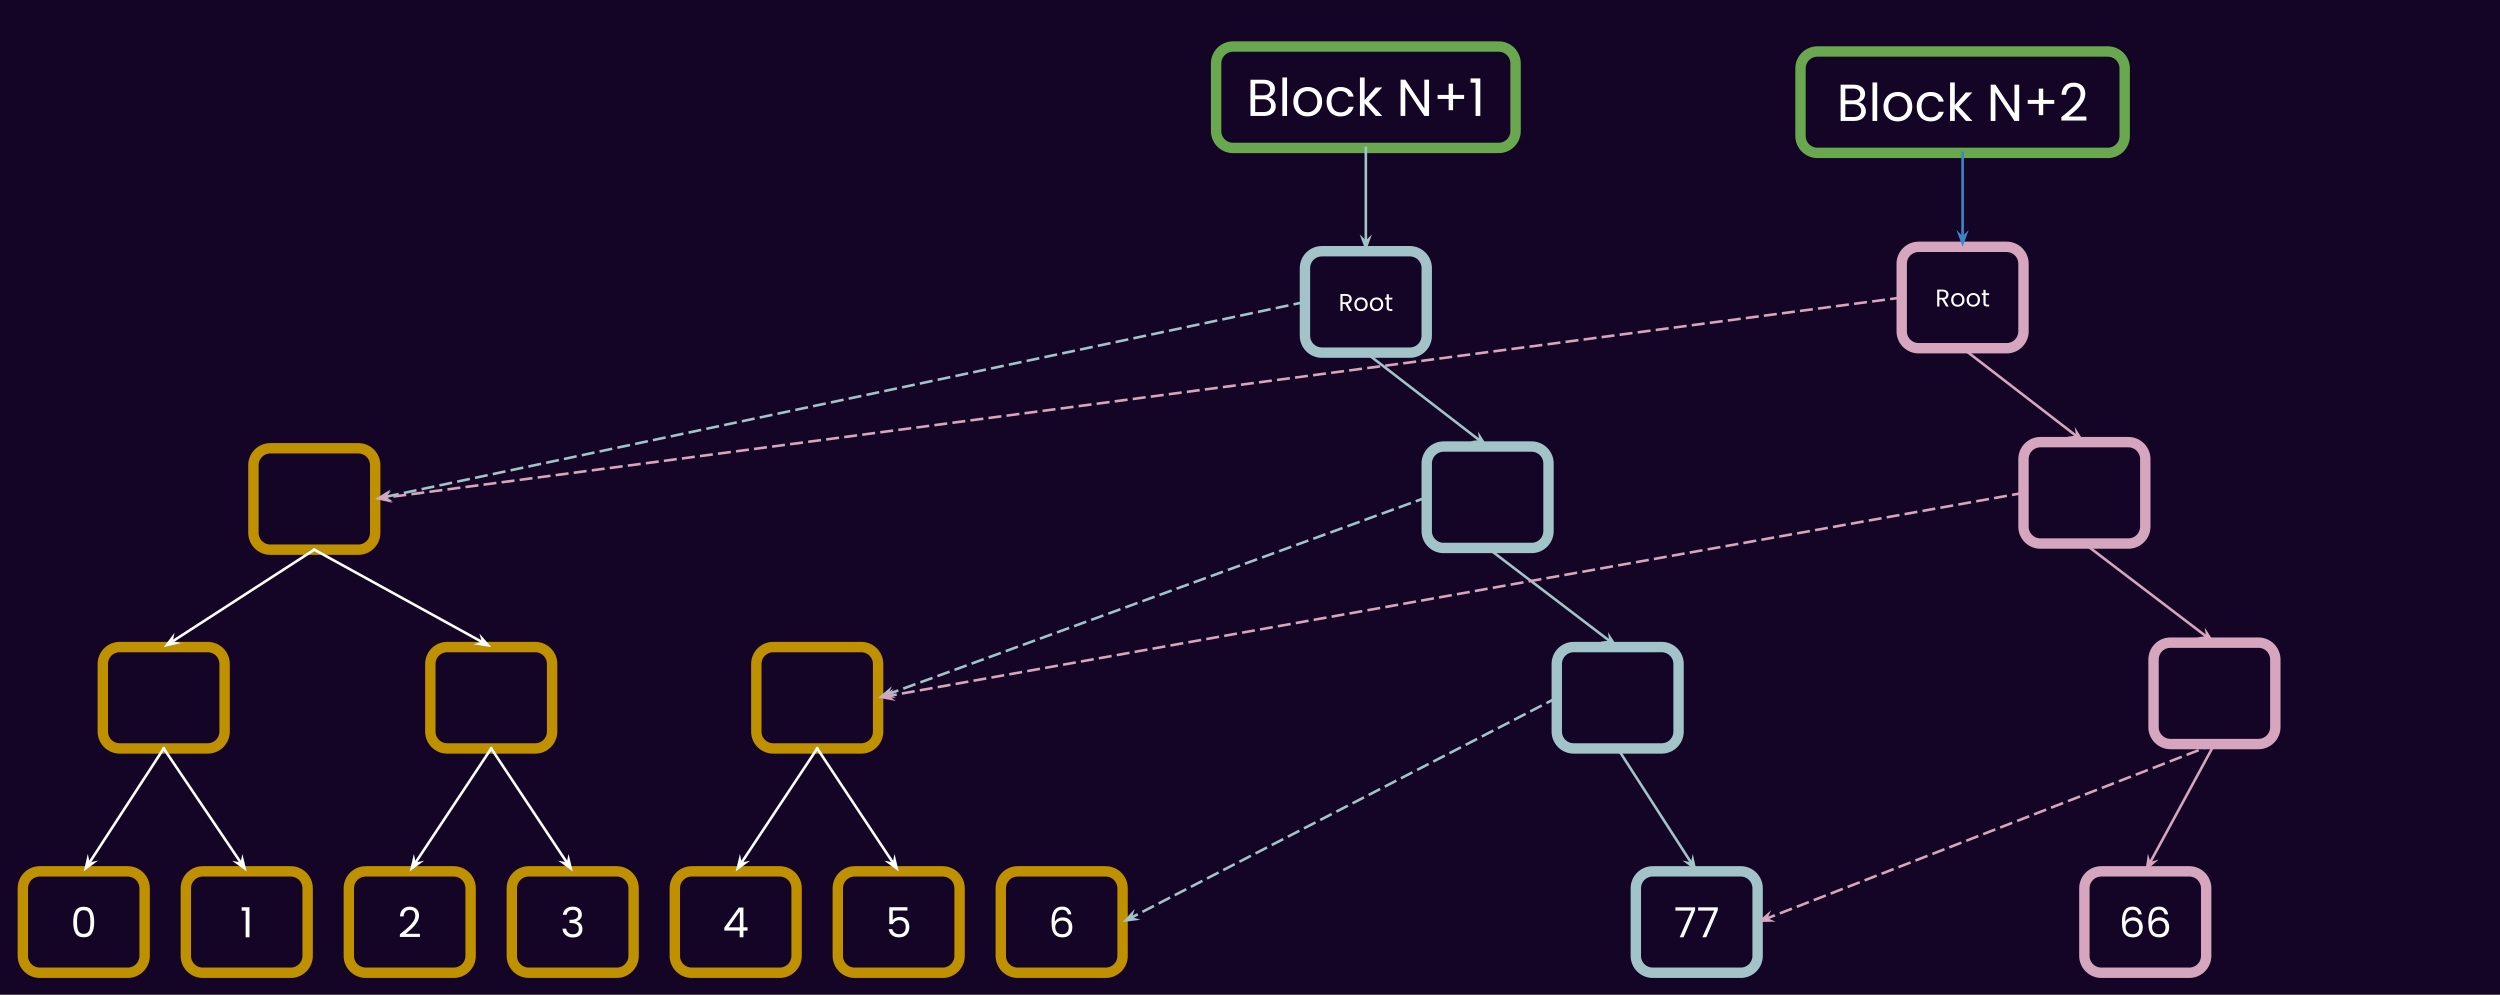 <svg version="1.1" viewBox="0.0 0.0 962.087 382.727" fill="none" stroke="none" stroke-linecap="square" stroke-miterlimit="10" xmlns:xlink="http://www.w3.org/1999/xlink" xmlns="http://www.w3.org/2000/svg"><rect x="0.0" y="0.0" width="962.087" height="382.727" fill="#333333" stroke="none"/><clipPath id="p.0"><path d="m0 0l962.087 0l0 382.727l-962.087 0l0 -382.727z" clip-rule="nonzero"/></clipPath><g clip-path="url(#p.0)"><path fill="#140526" d="m0 0l962.087 0l0 382.727l-962.087 0z" fill-rule="evenodd"/><path fill="#000000" fill-opacity="0.0" d="m468.002 24.41l0 0c0 -3.592 2.912 -6.504 6.504 -6.504l102.236 0c1.725 0 3.379 0.685 4.599 1.905c1.22 1.22 1.905 2.874 1.905 4.599l0 26.015c0 3.592 -2.912 6.504 -6.504 6.504l-102.236 0c-3.592 0 -6.504 -2.912 -6.504 -6.504z" fill-rule="evenodd"/><path stroke="#6aa84f" stroke-width="4.0" stroke-linejoin="round" stroke-linecap="butt" d="m468.002 24.41l0 0c0 -3.592 2.912 -6.504 6.504 -6.504l102.236 0c1.725 0 3.379 0.685 4.599 1.905c1.22 1.22 1.905 2.874 1.905 4.599l0 26.015c0 3.592 -2.912 6.504 -6.504 6.504l-102.236 0c-3.592 0 -6.504 -2.912 -6.504 -6.504z" fill-rule="evenodd"/><path fill="#ffffff" d="m488.2 37.43q0.766 0.125 1.391 0.625q0.641 0.5 1.0 1.25q0.375 0.734 0.375 1.578q0 1.047 -0.547 1.906q-0.531 0.844 -1.562 1.344q-1.031 0.484 -2.438 0.484l-5.188 0l0 -13.938l5.0 0q1.406 0 2.406 0.469q1.0 0.469 1.5 1.266q0.5 0.797 0.5 1.797q0 1.25 -0.672 2.062q-0.656 0.797 -1.766 1.156zm-5.156 -0.734l3.062 0q1.281 0 1.969 -0.594q0.703 -0.609 0.703 -1.672q0 -1.047 -0.703 -1.641q-0.688 -0.609 -2.016 -0.609l-3.016 0l0 4.516zm3.219 6.422q1.359 0 2.109 -0.641q0.766 -0.641 0.766 -1.781q0 -1.156 -0.797 -1.828q-0.797 -0.672 -2.141 -0.672l-3.156 0l0 4.922l3.219 0zm9.041 -13.297l0 14.797l-1.812 0l0 -14.797l1.812 0zm7.873 14.984q-1.531 0 -2.781 -0.703q-1.25 -0.703 -1.969 -1.984q-0.703 -1.297 -0.703 -3.0q0 -1.688 0.719 -2.969q0.734 -1.297 2.0 -1.984q1.266 -0.688 2.828 -0.688q1.547 0 2.812 0.688q1.266 0.688 1.984 1.969q0.734 1.281 0.734 2.984q0 1.703 -0.75 3.0q-0.75 1.281 -2.031 1.984q-1.281 0.703 -2.844 0.703zm0 -1.609q0.984 0 1.844 -0.453q0.859 -0.469 1.391 -1.391q0.531 -0.922 0.531 -2.234q0 -1.312 -0.516 -2.234q-0.516 -0.922 -1.359 -1.375q-0.844 -0.453 -1.828 -0.453q-1.0 0 -1.828 0.453q-0.828 0.453 -1.328 1.375q-0.5 0.922 -0.5 2.234q0 1.344 0.484 2.266q0.5 0.922 1.312 1.375q0.828 0.438 1.797 0.438zm7.347 -4.078q0 -1.703 0.672 -2.969q0.688 -1.266 1.891 -1.969q1.219 -0.703 2.781 -0.703q2.016 0 3.328 0.984q1.312 0.969 1.734 2.719l-1.969 0q-0.281 -1.0 -1.094 -1.578q-0.797 -0.578 -2.0 -0.578q-1.562 0 -2.531 1.078q-0.953 1.062 -0.953 3.016q0 1.984 0.953 3.062q0.969 1.078 2.531 1.078q1.203 0 2.0 -0.562q0.797 -0.562 1.094 -1.594l1.969 0q-0.453 1.672 -1.766 2.688q-1.312 1.016 -3.297 1.016q-1.562 0 -2.781 -0.703q-1.203 -0.703 -1.891 -1.984q-0.672 -1.281 -0.672 -3.0zm18.937 5.5l-4.297 -4.844l0 4.844l-1.812 0l0 -14.797l1.812 0l0 8.703l4.219 -4.859l2.547 0l-5.172 5.453l5.188 5.5l-2.484 0zm20.484 0l-1.812 0l-7.328 -11.094l0 11.094l-1.812 0l0 -13.953l1.812 0l7.328 11.078l0 -11.078l1.812 0l0 13.953zm13.497 -6.547l-4.25 0l0 4.328l-1.703 0l0 -4.328l-4.25 0l0 -1.531l4.25 0l0 -4.344l1.703 0l0 4.344l4.25 0l0 1.531zm2.488 -6.25l0 -1.656l3.75 0l0 14.453l-1.828 0l0 -12.797l-1.922 0z" fill-rule="nonzero"/><path fill="#000000" fill-opacity="0.0" d="m692.903 26.32l0 0c0 -3.592 2.912 -6.504 6.504 -6.504l111.748 0c1.725 0 3.379 0.685 4.599 1.905c1.22 1.22 1.905 2.874 1.905 4.599l0 26.015c0 3.592 -2.912 6.504 -6.504 6.504l-111.748 0c-3.592 0 -6.504 -2.912 -6.504 -6.504z" fill-rule="evenodd"/><path stroke="#6aa84f" stroke-width="4.0" stroke-linejoin="round" stroke-linecap="butt" d="m692.903 26.32l0 0c0 -3.592 2.912 -6.504 6.504 -6.504l111.748 0c1.725 0 3.379 0.685 4.599 1.905c1.22 1.22 1.905 2.874 1.905 4.599l0 26.015c0 3.592 -2.912 6.504 -6.504 6.504l-111.748 0c-3.592 0 -6.504 -2.912 -6.504 -6.504z" fill-rule="evenodd"/><path fill="#ffffff" d="m715.307 39.341q0.766 0.125 1.391 0.625q0.641 0.5 1.0 1.25q0.375 0.734 0.375 1.578q0 1.047 -0.547 1.906q-0.531 0.844 -1.562 1.344q-1.031 0.484 -2.438 0.484l-5.188 0l0 -13.938l5.0 0q1.406 0 2.406 0.469q1.0 0.469 1.5 1.266q0.5 0.797 0.5 1.797q0 1.25 -0.672 2.062q-0.656 0.797 -1.766 1.156zm-5.156 -0.734l3.062 0q1.281 0 1.969 -0.594q0.703 -0.609 0.703 -1.672q0 -1.047 -0.703 -1.641q-0.688 -0.609 -2.016 -0.609l-3.016 0l0 4.516zm3.219 6.422q1.359 0 2.109 -0.641q0.766 -0.641 0.766 -1.781q0 -1.156 -0.797 -1.828q-0.797 -0.672 -2.141 -0.672l-3.156 0l0 4.922l3.219 0zm9.041 -13.297l0 14.797l-1.812 0l0 -14.797l1.812 0zm7.873 14.984q-1.531 0 -2.781 -0.703q-1.25 -0.703 -1.969 -1.984q-0.703 -1.297 -0.703 -3.0q0 -1.688 0.719 -2.969q0.734 -1.297 2.0 -1.984q1.266 -0.688 2.828 -0.688q1.547 0 2.812 0.688q1.266 0.688 1.984 1.969q0.734 1.281 0.734 2.984q0 1.703 -0.75 3.0q-0.75 1.281 -2.031 1.984q-1.281 0.703 -2.844 0.703zm0 -1.609q0.984 0 1.844 -0.453q0.859 -0.469 1.391 -1.391q0.531 -0.922 0.531 -2.234q0 -1.312 -0.516 -2.234q-0.516 -0.922 -1.359 -1.375q-0.844 -0.453 -1.828 -0.453q-1.0 0 -1.828 0.453q-0.828 0.453 -1.328 1.375q-0.5 0.922 -0.5 2.234q0 1.344 0.484 2.266q0.5 0.922 1.312 1.375q0.828 0.438 1.797 0.438zm7.347 -4.078q0 -1.703 0.672 -2.969q0.688 -1.266 1.891 -1.969q1.219 -0.703 2.781 -0.703q2.016 0 3.328 0.984q1.312 0.969 1.734 2.719l-1.969 0q-0.281 -1.0 -1.094 -1.578q-0.797 -0.578 -2.0 -0.578q-1.562 0 -2.531 1.078q-0.953 1.062 -0.953 3.016q0 1.984 0.953 3.062q0.969 1.078 2.531 1.078q1.203 0 2.0 -0.562q0.797 -0.562 1.094 -1.594l1.969 0q-0.453 1.672 -1.766 2.688q-1.312 1.016 -3.297 1.016q-1.562 0 -2.781 -0.703q-1.203 -0.703 -1.891 -1.984q-0.672 -1.281 -0.672 -3.0zm18.937 5.5l-4.297 -4.844l0 4.844l-1.812 0l0 -14.797l1.812 0l0 8.703l4.219 -4.859l2.547 0l-5.172 5.453l5.188 5.5l-2.484 0zm20.484 0l-1.812 0l-7.328 -11.094l0 11.094l-1.812 0l0 -13.953l1.812 0l7.328 11.078l0 -11.078l1.812 0l0 13.953zm13.497 -6.547l-4.25 0l0 4.328l-1.703 0l0 -4.328l-4.25 0l0 -1.531l4.25 0l0 -4.344l1.703 0l0 4.344l4.25 0l0 1.531zm2.738 5.094q2.547 -2.047 3.984 -3.359q1.438 -1.312 2.422 -2.734q1.0 -1.438 1.0 -2.812q0 -1.297 -0.641 -2.047q-0.625 -0.75 -2.016 -0.75q-1.359 0 -2.109 0.859q-0.75 0.844 -0.812 2.25l-1.766 0q0.078 -2.234 1.359 -3.453q1.281 -1.219 3.297 -1.219q2.062 0 3.266 1.141q1.219 1.141 1.219 3.141q0 1.656 -1.0 3.234q-0.984 1.562 -2.25 2.75q-1.25 1.188 -3.203 2.766l6.875 0l0 1.531l-9.625 0l0 -1.297z" fill-rule="nonzero"/><path fill="#000000" fill-opacity="0.0" d="m97.524 179.016l0 0c0 -3.592 2.912 -6.504 6.504 -6.504l33.858 0c1.725 0 3.379 0.685 4.599 1.905c1.22 1.22 1.905 2.874 1.905 4.599l0 26.015c0 3.592 -2.912 6.504 -6.504 6.504l-33.858 0c-3.592 0 -6.504 -2.912 -6.504 -6.504z" fill-rule="evenodd"/><path stroke="#bf9000" stroke-width="4.0" stroke-linejoin="round" stroke-linecap="butt" d="m97.524 179.016l0 0c0 -3.592 2.912 -6.504 6.504 -6.504l33.858 0c1.725 0 3.379 0.685 4.599 1.905c1.22 1.22 1.905 2.874 1.905 4.599l0 26.015c0 3.592 -2.912 6.504 -6.504 6.504l-33.858 0c-3.592 0 -6.504 -2.912 -6.504 -6.504z" fill-rule="evenodd"/><path fill="#000000" fill-opacity="0.0" d="m165.605 255.512l0 0c0 -3.592 2.912 -6.504 6.504 -6.504l33.858 0c1.725 0 3.379 0.685 4.599 1.905c1.22 1.22 1.905 2.874 1.905 4.599l0 26.015c0 3.592 -2.912 6.504 -6.504 6.504l-33.858 0c-3.592 0 -6.504 -2.912 -6.504 -6.504z" fill-rule="evenodd"/><path stroke="#bf9000" stroke-width="4.0" stroke-linejoin="round" stroke-linecap="butt" d="m165.605 255.512l0 0c0 -3.592 2.912 -6.504 6.504 -6.504l33.858 0c1.725 0 3.379 0.685 4.599 1.905c1.22 1.22 1.905 2.874 1.905 4.599l0 26.015c0 3.592 -2.912 6.504 -6.504 6.504l-33.858 0c-3.592 0 -6.504 -2.912 -6.504 -6.504z" fill-rule="evenodd"/><path fill="#000000" fill-opacity="0.0" d="m39.569 255.512l0 0c0 -3.592 2.912 -6.504 6.504 -6.504l33.858 0c1.725 0 3.379 0.685 4.599 1.905c1.22 1.22 1.905 2.874 1.905 4.599l0 26.015c0 3.592 -2.912 6.504 -6.504 6.504l-33.858 0c-3.592 0 -6.504 -2.912 -6.504 -6.504z" fill-rule="evenodd"/><path stroke="#bf9000" stroke-width="4.0" stroke-linejoin="round" stroke-linecap="butt" d="m39.569 255.512l0 0c0 -3.592 2.912 -6.504 6.504 -6.504l33.858 0c1.725 0 3.379 0.685 4.599 1.905c1.22 1.22 1.905 2.874 1.905 4.599l0 26.015c0 3.592 -2.912 6.504 -6.504 6.504l-33.858 0c-3.592 0 -6.504 -2.912 -6.504 -6.504z" fill-rule="evenodd"/><path fill="#000000" fill-opacity="0.0" d="m291.061 255.512l0 0c0 -3.592 2.912 -6.504 6.504 -6.504l33.858 0c1.725 0 3.379 0.685 4.599 1.905c1.22 1.22 1.905 2.874 1.905 4.599l0 26.015c0 3.592 -2.912 6.504 -6.504 6.504l-33.858 0c-3.592 0 -6.504 -2.912 -6.504 -6.504z" fill-rule="evenodd"/><path stroke="#bf9000" stroke-width="4.0" stroke-linejoin="round" stroke-linecap="butt" d="m291.061 255.512l0 0c0 -3.592 2.912 -6.504 6.504 -6.504l33.858 0c1.725 0 3.379 0.685 4.599 1.905c1.22 1.22 1.905 2.874 1.905 4.599l0 26.015c0 3.592 -2.912 6.504 -6.504 6.504l-33.858 0c-3.592 0 -6.504 -2.912 -6.504 -6.504z" fill-rule="evenodd"/><path fill="#000000" fill-opacity="0.0" d="m120.957 211.535l-57.953 37.48" fill-rule="evenodd"/><path stroke="#ffffff" stroke-width="1.0" stroke-linejoin="round" stroke-linecap="butt" d="m120.957 211.535l-55.075 35.619" fill-rule="evenodd"/><path fill="#ffffff" stroke="#ffffff" stroke-width="1.0" stroke-linecap="butt" d="m65.882 247.155l0.334 -1.555l-1.984 2.622l3.205 -0.734z" fill-rule="evenodd"/><path fill="#000000" fill-opacity="0.0" d="m120.957 211.535l68.094 37.48" fill-rule="evenodd"/><path stroke="#ffffff" stroke-width="1.0" stroke-linejoin="round" stroke-linecap="butt" d="m120.957 211.535l65.092 35.828" fill-rule="evenodd"/><path fill="#ffffff" stroke="#ffffff" stroke-width="1.0" stroke-linecap="butt" d="m186.049 247.363l-1.527 0.443l3.249 0.505l-2.165 -2.475z" fill-rule="evenodd"/><path fill="#000000" fill-opacity="0.0" d="m385.141 341.832l0 0c0 -3.592 2.912 -6.504 6.504 -6.504l33.858 0c1.725 0 3.379 0.685 4.599 1.905c1.22 1.22 1.905 2.874 1.905 4.599l0 26.016c0 3.592 -2.912 6.504 -6.504 6.504l-33.858 0c-3.592 0 -6.504 -2.912 -6.504 -6.504z" fill-rule="evenodd"/><path stroke="#bf9000" stroke-width="4.0" stroke-linejoin="round" stroke-linecap="butt" d="m385.141 341.832l0 0c0 -3.592 2.912 -6.504 6.504 -6.504l33.858 0c1.725 0 3.379 0.685 4.599 1.905c1.22 1.22 1.905 2.874 1.905 4.599l0 26.016c0 3.592 -2.912 6.504 -6.504 6.504l-33.858 0c-3.592 0 -6.504 -2.912 -6.504 -6.504z" fill-rule="evenodd"/><path fill="#ffffff" d="m410.931 351.887q-0.344 -1.781 -2.188 -1.781q-1.422 0 -2.125 1.094q-0.703 1.094 -0.688 3.609q0.359 -0.828 1.219 -1.297q0.859 -0.469 1.906 -0.469q1.656 0 2.641 1.031q0.984 1.016 0.984 2.812q0 1.094 -0.422 1.969q-0.422 0.859 -1.281 1.375q-0.859 0.5 -2.078 0.5q-1.641 0 -2.578 -0.734q-0.922 -0.734 -1.297 -2.031q-0.359 -1.297 -0.359 -3.203q0 -5.875 4.094 -5.875q1.562 0 2.453 0.859q0.906 0.844 1.062 2.141l-1.344 0zm-2.172 2.375q-0.688 0 -1.297 0.281q-0.609 0.281 -0.984 0.859q-0.375 0.562 -0.375 1.375q0 1.219 0.703 1.984q0.703 0.75 2.016 0.75q1.125 0 1.781 -0.688q0.672 -0.703 0.672 -1.891q0 -1.25 -0.641 -1.953q-0.641 -0.719 -1.875 -0.719z" fill-rule="nonzero"/><path fill="#000000" fill-opacity="0.0" d="m259.692 341.832l0 0c0 -3.592 2.912 -6.504 6.504 -6.504l33.858 0c1.725 0 3.379 0.685 4.599 1.905c1.22 1.22 1.905 2.874 1.905 4.599l0 26.016c0 3.592 -2.912 6.504 -6.504 6.504l-33.858 0c-3.592 0 -6.504 -2.912 -6.504 -6.504z" fill-rule="evenodd"/><path stroke="#bf9000" stroke-width="4.0" stroke-linejoin="round" stroke-linecap="butt" d="m259.692 341.832l0 0c0 -3.592 2.912 -6.504 6.504 -6.504l33.858 0c1.725 0 3.379 0.685 4.599 1.905c1.22 1.22 1.905 2.874 1.905 4.599l0 26.016c0 3.592 -2.912 6.504 -6.504 6.504l-33.858 0c-3.592 0 -6.504 -2.912 -6.504 -6.504z" fill-rule="evenodd"/><path fill="#ffffff" d="m278.734 358.122l0 -1.109l5.609 -7.766l1.75 0l0 7.609l1.594 0l0 1.266l-1.594 0l0 2.578l-1.438 0l0 -2.578l-5.922 0zm5.984 -7.359l-4.312 6.094l4.312 0l0 -6.094z" fill-rule="nonzero"/><path fill="#000000" fill-opacity="0.0" d="m322.416 341.832l0 0c0 -3.592 2.912 -6.504 6.504 -6.504l33.858 0c1.725 0 3.379 0.685 4.599 1.905c1.22 1.22 1.905 2.874 1.905 4.599l0 26.016c0 3.592 -2.912 6.504 -6.504 6.504l-33.858 0c-3.592 0 -6.504 -2.912 -6.504 -6.504z" fill-rule="evenodd"/><path stroke="#bf9000" stroke-width="4.0" stroke-linejoin="round" stroke-linecap="butt" d="m322.416 341.832l0 0c0 -3.592 2.912 -6.504 6.504 -6.504l33.858 0c1.725 0 3.379 0.685 4.599 1.905c1.22 1.22 1.905 2.874 1.905 4.599l0 26.016c0 3.592 -2.912 6.504 -6.504 6.504l-33.858 0c-3.592 0 -6.504 -2.912 -6.504 -6.504z" fill-rule="evenodd"/><path fill="#ffffff" d="m349.2 350.403l-5.625 0l0 3.641q0.375 -0.516 1.094 -0.844q0.719 -0.328 1.547 -0.328q1.328 0 2.156 0.562q0.844 0.547 1.203 1.422q0.359 0.875 0.359 1.844q0 1.156 -0.438 2.062q-0.438 0.906 -1.328 1.438q-0.875 0.531 -2.188 0.531q-1.688 0 -2.734 -0.859q-1.031 -0.875 -1.25 -2.312l1.422 0q0.203 0.922 0.875 1.438q0.672 0.5 1.703 0.5q1.266 0 1.906 -0.75q0.641 -0.766 0.641 -2.016q0 -1.25 -0.641 -1.922q-0.641 -0.688 -1.891 -0.688q-0.844 0 -1.484 0.406q-0.625 0.406 -0.922 1.109l-1.375 0l0 -6.516l6.969 0l0 1.281z" fill-rule="nonzero"/><path fill="#000000" fill-opacity="0.0" d="m134.243 341.832l0 0c0 -3.592 2.912 -6.504 6.504 -6.504l33.858 0c1.725 0 3.379 0.685 4.599 1.905c1.22 1.22 1.905 2.874 1.905 4.599l0 26.016c0 3.592 -2.912 6.504 -6.504 6.504l-33.858 0c-3.592 0 -6.504 -2.912 -6.504 -6.504z" fill-rule="evenodd"/><path stroke="#bf9000" stroke-width="4.0" stroke-linejoin="round" stroke-linecap="butt" d="m134.243 341.832l0 0c0 -3.592 2.912 -6.504 6.504 -6.504l33.858 0c1.725 0 3.379 0.685 4.599 1.905c1.22 1.22 1.905 2.874 1.905 4.599l0 26.016c0 3.592 -2.912 6.504 -6.504 6.504l-33.858 0c-3.592 0 -6.504 -2.912 -6.504 -6.504z" fill-rule="evenodd"/><path fill="#ffffff" d="m153.889 359.528q2.031 -1.625 3.188 -2.672q1.156 -1.047 1.938 -2.188q0.797 -1.156 0.797 -2.25q0 -1.047 -0.5 -1.641q-0.5 -0.609 -1.625 -0.609q-1.094 0 -1.703 0.688q-0.594 0.672 -0.641 1.812l-1.406 0q0.062 -1.797 1.078 -2.766q1.031 -0.984 2.656 -0.984q1.641 0 2.609 0.922q0.969 0.906 0.969 2.5q0 1.328 -0.797 2.594q-0.781 1.25 -1.797 2.203q-1.0 0.953 -2.562 2.219l5.5 0l0 1.219l-7.703 0l0 -1.047z" fill-rule="nonzero"/><path fill="#000000" fill-opacity="0.0" d="m8.794 341.832l0 0c0 -3.592 2.912 -6.504 6.504 -6.504l33.858 0c1.725 0 3.379 0.685 4.599 1.905c1.22 1.22 1.905 2.874 1.905 4.599l0 26.016c0 3.592 -2.912 6.504 -6.504 6.504l-33.858 0c-3.592 0 -6.504 -2.912 -6.504 -6.504z" fill-rule="evenodd"/><path stroke="#bf9000" stroke-width="4.0" stroke-linejoin="round" stroke-linecap="butt" d="m8.794 341.832l0 0c0 -3.592 2.912 -6.504 6.504 -6.504l33.858 0c1.725 0 3.379 0.685 4.599 1.905c1.22 1.22 1.905 2.874 1.905 4.599l0 26.016c0 3.592 -2.912 6.504 -6.504 6.504l-33.858 0c-3.592 0 -6.504 -2.912 -6.504 -6.504z" fill-rule="evenodd"/><path fill="#ffffff" d="m28.188 354.794q0 -2.75 0.891 -4.297q0.906 -1.547 3.156 -1.547q2.219 0 3.109 1.547q0.906 1.547 0.906 4.297q0 2.797 -0.906 4.359q-0.891 1.547 -3.109 1.547q-2.25 0 -3.156 -1.547q-0.891 -1.562 -0.891 -4.359zm6.609 0q0 -1.391 -0.188 -2.359q-0.172 -0.969 -0.75 -1.562q-0.562 -0.594 -1.625 -0.594q-1.094 0 -1.672 0.594q-0.562 0.594 -0.75 1.562q-0.172 0.969 -0.172 2.359q0 1.438 0.172 2.422q0.188 0.969 0.75 1.562q0.578 0.594 1.672 0.594q1.062 0 1.625 -0.594q0.578 -0.594 0.75 -1.562q0.188 -0.984 0.188 -2.422z" fill-rule="nonzero"/><path fill="#000000" fill-opacity="0.0" d="m71.519 341.832l0 0c0 -3.592 2.912 -6.504 6.504 -6.504l33.858 0c1.725 0 3.379 0.685 4.599 1.905c1.22 1.22 1.905 2.874 1.905 4.599l0 26.016c0 3.592 -2.912 6.504 -6.504 6.504l-33.858 0c-3.592 0 -6.504 -2.912 -6.504 -6.504z" fill-rule="evenodd"/><path stroke="#bf9000" stroke-width="4.0" stroke-linejoin="round" stroke-linecap="butt" d="m71.519 341.832l0 0c0 -3.592 2.912 -6.504 6.504 -6.504l33.858 0c1.725 0 3.379 0.685 4.599 1.905c1.22 1.22 1.905 2.874 1.905 4.599l0 26.016c0 3.592 -2.912 6.504 -6.504 6.504l-33.858 0c-3.592 0 -6.504 -2.912 -6.504 -6.504z" fill-rule="evenodd"/><path fill="#ffffff" d="m93.001 350.466l0 -1.328l3.0 0l0 11.562l-1.469 0l0 -10.234l-1.531 0z" fill-rule="nonzero"/><path fill="#000000" fill-opacity="0.0" d="m196.968 341.832l0 0c0 -3.592 2.912 -6.504 6.504 -6.504l33.858 0c1.725 0 3.379 0.685 4.599 1.905c1.22 1.22 1.905 2.874 1.905 4.599l0 26.016c0 3.592 -2.912 6.504 -6.504 6.504l-33.858 0c-3.592 0 -6.504 -2.912 -6.504 -6.504z" fill-rule="evenodd"/><path stroke="#bf9000" stroke-width="4.0" stroke-linejoin="round" stroke-linecap="butt" d="m196.968 341.832l0 0c0 -3.592 2.912 -6.504 6.504 -6.504l33.858 0c1.725 0 3.379 0.685 4.599 1.905c1.22 1.22 1.905 2.874 1.905 4.599l0 26.016c0 3.592 -2.912 6.504 -6.504 6.504l-33.858 0c-3.592 0 -6.504 -2.912 -6.504 -6.504z" fill-rule="evenodd"/><path fill="#ffffff" d="m216.642 352.044q0.125 -1.469 1.141 -2.297q1.031 -0.844 2.656 -0.844q1.094 0 1.875 0.391q0.797 0.391 1.203 1.078q0.406 0.672 0.406 1.516q0 0.984 -0.562 1.703q-0.562 0.719 -1.484 0.938l0 0.078q1.047 0.25 1.656 1.0q0.609 0.75 0.609 1.969q0 0.922 -0.422 1.656q-0.422 0.719 -1.25 1.141q-0.828 0.406 -2.0 0.406q-1.688 0 -2.781 -0.891q-1.094 -0.891 -1.219 -2.516l1.406 0q0.109 0.953 0.781 1.562q0.672 0.609 1.797 0.609q1.125 0 1.703 -0.578q0.594 -0.578 0.594 -1.516q0 -1.203 -0.812 -1.719q-0.797 -0.531 -2.406 -0.531l-0.375 0l0 -1.219l0.391 0q1.469 -0.016 2.219 -0.484q0.75 -0.484 0.75 -1.469q0 -0.844 -0.547 -1.359q-0.547 -0.516 -1.578 -0.516q-0.984 0 -1.594 0.516q-0.609 0.516 -0.719 1.375l-1.438 0z" fill-rule="nonzero"/><path fill="#000000" fill-opacity="0.0" d="m314.494 288.031l-31.37 47.307" fill-rule="evenodd"/><path stroke="#ffffff" stroke-width="1.0" stroke-linejoin="round" stroke-linecap="butt" d="m314.494 288.031l-29.476 44.451" fill-rule="evenodd"/><path fill="#ffffff" stroke="#ffffff" stroke-width="1.0" stroke-linecap="butt" d="m285.018 332.482l-0.316 -1.559l-0.77 3.197l2.645 -1.954z" fill-rule="evenodd"/><path fill="#000000" fill-opacity="0.0" d="m314.494 288.031l31.37 47.307" fill-rule="evenodd"/><path stroke="#ffffff" stroke-width="1.0" stroke-linejoin="round" stroke-linecap="butt" d="m314.494 288.031l29.476 44.451" fill-rule="evenodd"/><path fill="#ffffff" stroke="#ffffff" stroke-width="1.0" stroke-linecap="butt" d="m343.97 332.482l-1.559 -0.316l2.645 1.954l-0.77 -3.197z" fill-rule="evenodd"/><path fill="#000000" fill-opacity="0.0" d="m189.038 288.031l31.37 47.307" fill-rule="evenodd"/><path stroke="#ffffff" stroke-width="1.0" stroke-linejoin="round" stroke-linecap="butt" d="m189.038 288.031l29.476 44.451" fill-rule="evenodd"/><path fill="#ffffff" stroke="#ffffff" stroke-width="1.0" stroke-linecap="butt" d="m218.514 332.482l-1.559 -0.316l2.645 1.954l-0.77 -3.197z" fill-rule="evenodd"/><path fill="#000000" fill-opacity="0.0" d="m189.038 288.031l-31.37 47.307" fill-rule="evenodd"/><path stroke="#ffffff" stroke-width="1.0" stroke-linejoin="round" stroke-linecap="butt" d="m189.038 288.031l-29.476 44.451" fill-rule="evenodd"/><path fill="#ffffff" stroke="#ffffff" stroke-width="1.0" stroke-linecap="butt" d="m159.562 332.482l-0.316 -1.559l-0.77 3.197l2.645 -1.954z" fill-rule="evenodd"/><path fill="#000000" fill-opacity="0.0" d="m63.002 288.031l31.937 47.307" fill-rule="evenodd"/><path stroke="#ffffff" stroke-width="1.0" stroke-linejoin="round" stroke-linecap="butt" d="m63.002 288.031l30.019 44.467" fill-rule="evenodd"/><path fill="#ffffff" stroke="#ffffff" stroke-width="1.0" stroke-linecap="butt" d="m93.021 332.498l-1.561 -0.303l2.661 1.932l-0.797 -3.19z" fill-rule="evenodd"/><path fill="#000000" fill-opacity="0.0" d="m63.002 288.031l-30.772 47.307" fill-rule="evenodd"/><path stroke="#ffffff" stroke-width="1.0" stroke-linejoin="round" stroke-linecap="butt" d="m63.002 288.031l-28.903 44.434" fill-rule="evenodd"/><path fill="#ffffff" stroke="#ffffff" stroke-width="1.0" stroke-linecap="butt" d="m34.099 332.466l-0.33 -1.556l-0.742 3.203l2.627 -1.977z" fill-rule="evenodd"/><path fill="#000000" fill-opacity="0.0" d="m502.191 103.186l0 0c0 -3.592 2.912 -6.504 6.504 -6.504l33.858 0c1.725 0 3.379 0.685 4.599 1.905c1.22 1.22 1.905 2.874 1.905 4.599l0 26.015c0 3.592 -2.912 6.504 -6.504 6.504l-33.858 0c-3.592 0 -6.504 -2.912 -6.504 -6.504z" fill-rule="evenodd"/><path stroke="#a2c4c9" stroke-width="4.0" stroke-linejoin="round" stroke-linecap="butt" d="m502.191 103.186l0 0c0 -3.592 2.912 -6.504 6.504 -6.504l33.858 0c1.725 0 3.379 0.685 4.599 1.905c1.22 1.22 1.905 2.874 1.905 4.599l0 26.015c0 3.592 -2.912 6.504 -6.504 6.504l-33.858 0c-3.592 0 -6.504 -2.912 -6.504 -6.504z" fill-rule="evenodd"/><path fill="#ffffff" d="m519.261 119.654l-1.547 -2.656l-1.031 0l0 2.656l-0.844 0l0 -6.5l2.094 0q0.734 0 1.25 0.25q0.516 0.25 0.766 0.688q0.25 0.422 0.25 0.969q0 0.672 -0.391 1.188q-0.391 0.516 -1.156 0.688l1.625 2.719l-1.016 0zm-2.578 -3.344l1.25 0q0.688 0 1.031 -0.328q0.359 -0.344 0.359 -0.922q0 -0.578 -0.344 -0.891q-0.344 -0.312 -1.047 -0.312l-1.25 0l0 2.453zm7.062 3.422q-0.719 0 -1.312 -0.312q-0.578 -0.328 -0.906 -0.922q-0.328 -0.609 -0.328 -1.406q0 -0.781 0.328 -1.375q0.344 -0.609 0.922 -0.938q0.594 -0.328 1.328 -0.328q0.734 0 1.312 0.328q0.594 0.328 0.922 0.922q0.344 0.594 0.344 1.391q0 0.797 -0.344 1.406q-0.344 0.594 -0.953 0.922q-0.594 0.312 -1.312 0.312zm0 -0.734q0.453 0 0.844 -0.219q0.406 -0.219 0.656 -0.641q0.25 -0.438 0.25 -1.047q0 -0.625 -0.25 -1.047q-0.234 -0.438 -0.625 -0.641q-0.391 -0.203 -0.859 -0.203q-0.453 0 -0.844 0.203q-0.391 0.203 -0.625 0.641q-0.234 0.422 -0.234 1.047q0 0.625 0.219 1.062q0.234 0.422 0.609 0.641q0.391 0.203 0.859 0.203zm5.97 0.734q-0.719 0 -1.312 -0.312q-0.578 -0.328 -0.906 -0.922q-0.328 -0.609 -0.328 -1.406q0 -0.781 0.328 -1.375q0.344 -0.609 0.922 -0.938q0.594 -0.328 1.328 -0.328q0.734 0 1.312 0.328q0.594 0.328 0.922 0.922q0.344 0.594 0.344 1.391q0 0.797 -0.344 1.406q-0.344 0.594 -0.953 0.922q-0.594 0.312 -1.312 0.312zm0 -0.734q0.453 0 0.844 -0.219q0.406 -0.219 0.656 -0.641q0.25 -0.438 0.25 -1.047q0 -0.625 -0.25 -1.047q-0.234 -0.438 -0.625 -0.641q-0.391 -0.203 -0.859 -0.203q-0.453 0 -0.844 0.203q-0.391 0.203 -0.625 0.641q-0.234 0.422 -0.234 1.047q0 0.625 0.219 1.062q0.234 0.422 0.609 0.641q0.391 0.203 0.859 0.203zm4.767 -3.75l0 3.0q0 0.375 0.156 0.531q0.172 0.156 0.562 0.156l0.625 0l0 0.719l-0.766 0q-0.719 0 -1.078 -0.328q-0.344 -0.328 -0.344 -1.078l0 -3.0l-0.656 0l0 -0.703l0.656 0l0 -1.297l0.844 0l0 1.297l1.344 0l0 0.703l-1.344 0z" fill-rule="nonzero"/><path fill="#000000" fill-opacity="0.0" d="m525.624 56.929l0 39.748" fill-rule="evenodd"/><path stroke="#a2c4c9" stroke-width="1.0" stroke-linejoin="round" stroke-linecap="butt" d="m525.624 56.929l0 36.321" fill-rule="evenodd"/><path fill="#a2c4c9" stroke="#a2c4c9" stroke-width="1.0" stroke-linecap="butt" d="m525.624 93.25l-1.125 -1.125l1.125 3.09l1.125 -3.09z" fill-rule="evenodd"/><path fill="#000000" fill-opacity="0.0" d="m502.191 116.194l-357.795 75.843" fill-rule="evenodd"/><path stroke="#a2c4c9" stroke-width="1.0" stroke-linejoin="round" stroke-linecap="butt" stroke-dasharray="4.0,3.0" d="m502.191 116.194l-354.443 75.132" fill-rule="evenodd"/><path fill="#a2c4c9" stroke="#a2c4c9" stroke-width="1.0" stroke-linecap="butt" d="m147.748 191.326l0.867 -1.333l-2.789 1.741l3.256 0.459z" fill-rule="evenodd"/><path fill="#000000" fill-opacity="0.0" d="m549.057 178.356l0 0c0 -3.592 2.912 -6.504 6.504 -6.504l33.858 0c1.725 0 3.379 0.685 4.599 1.905c1.22 1.22 1.905 2.874 1.905 4.599l0 26.015c0 3.592 -2.912 6.504 -6.504 6.504l-33.858 0c-3.592 0 -6.504 -2.912 -6.504 -6.504z" fill-rule="evenodd"/><path stroke="#a2c4c9" stroke-width="4.0" stroke-linejoin="round" stroke-linecap="butt" d="m549.057 178.356l0 0c0 -3.592 2.912 -6.504 6.504 -6.504l33.858 0c1.725 0 3.379 0.685 4.599 1.905c1.22 1.22 1.905 2.874 1.905 4.599l0 26.015c0 3.592 -2.912 6.504 -6.504 6.504l-33.858 0c-3.592 0 -6.504 -2.912 -6.504 -6.504z" fill-rule="evenodd"/><path fill="#000000" fill-opacity="0.0" d="m599.104 255.511l0 0c0 -3.592 2.912 -6.504 6.504 -6.504l33.858 0c1.725 0 3.379 0.685 4.599 1.905c1.22 1.22 1.905 2.874 1.905 4.599l0 26.015c0 3.592 -2.912 6.504 -6.504 6.504l-33.858 0c-3.592 0 -6.504 -2.912 -6.504 -6.504z" fill-rule="evenodd"/><path stroke="#a2c4c9" stroke-width="4.0" stroke-linejoin="round" stroke-linecap="butt" d="m599.104 255.511l0 0c0 -3.592 2.912 -6.504 6.504 -6.504l33.858 0c1.725 0 3.379 0.685 4.599 1.905c1.22 1.22 1.905 2.874 1.905 4.599l0 26.015c0 3.592 -2.912 6.504 -6.504 6.504l-33.858 0c-3.592 0 -6.504 -2.912 -6.504 -6.504z" fill-rule="evenodd"/><path fill="#000000" fill-opacity="0.0" d="m629.527 341.831l0 0c0 -3.592 2.912 -6.504 6.504 -6.504l33.858 0c1.725 0 3.379 0.685 4.599 1.905c1.22 1.22 1.905 2.874 1.905 4.599l0 26.016c0 3.592 -2.912 6.504 -6.504 6.504l-33.858 0c-3.592 0 -6.504 -2.912 -6.504 -6.504z" fill-rule="evenodd"/><path stroke="#a2c4c9" stroke-width="4.0" stroke-linejoin="round" stroke-linecap="butt" d="m629.527 341.831l0 0c0 -3.592 2.912 -6.504 6.504 -6.504l33.858 0c1.725 0 3.379 0.685 4.599 1.905c1.22 1.22 1.905 2.874 1.905 4.599l0 26.016c0 3.592 -2.912 6.504 -6.504 6.504l-33.858 0c-3.592 0 -6.504 -2.912 -6.504 -6.504z" fill-rule="evenodd"/><path fill="#ffffff" d="m652.333 350.261l-4.453 10.438l-1.469 0l4.516 -10.281l-6.172 0l0 -1.25l7.578 0l0 1.094zm8.736 0l-4.453 10.438l-1.469 0l4.516 -10.281l-6.172 0l0 -1.25l7.578 0l0 1.094z" fill-rule="nonzero"/><path fill="#000000" fill-opacity="0.0" d="m549.057 191.364l-211.118 77.165" fill-rule="evenodd"/><path stroke="#a2c4c9" stroke-width="1.0" stroke-linejoin="round" stroke-linecap="butt" stroke-dasharray="4.0,3.0" d="m549.057 191.364l-207.899 75.989" fill-rule="evenodd"/><path fill="#a2c4c9" stroke="#a2c4c9" stroke-width="1.0" stroke-linecap="butt" d="m341.157 267.352l0.67 -1.442l-2.516 2.117l3.288 -0.004z" fill-rule="evenodd"/><path fill="#000000" fill-opacity="0.0" d="m599.104 268.518l-167.087 86.331" fill-rule="evenodd"/><path stroke="#a2c4c9" stroke-width="1.0" stroke-linejoin="round" stroke-linecap="butt" stroke-dasharray="4.0,3.0" d="m599.104 268.518l-164.042 84.758" fill-rule="evenodd"/><path fill="#a2c4c9" stroke="#a2c4c9" stroke-width="1.0" stroke-linecap="butt" d="m435.062 353.276l0.483 -1.515l-2.229 2.417l3.261 -0.419z" fill-rule="evenodd"/><path fill="#000000" fill-opacity="0.0" d="m525.624 135.706l46.866 36.157" fill-rule="evenodd"/><path stroke="#a2c4c9" stroke-width="1.0" stroke-linejoin="round" stroke-linecap="butt" d="m525.624 135.706l44.153 34.064" fill-rule="evenodd"/><path fill="#a2c4c9" stroke="#a2c4c9" stroke-width="1.0" stroke-linecap="butt" d="m569.776 169.77l-1.577 0.203l3.133 0.997l-1.759 -2.778z" fill-rule="evenodd"/><path fill="#000000" fill-opacity="0.0" d="m572.49 210.875l50.047 38.142" fill-rule="evenodd"/><path stroke="#a2c4c9" stroke-width="1.0" stroke-linejoin="round" stroke-linecap="butt" d="m572.49 210.875l47.322 36.064" fill-rule="evenodd"/><path fill="#a2c4c9" stroke="#a2c4c9" stroke-width="1.0" stroke-linecap="butt" d="m619.811 246.94l-1.576 0.213l3.139 0.978l-1.776 -2.767z" fill-rule="evenodd"/><path fill="#000000" fill-opacity="0.0" d="m622.537 288.03l30.425 47.307" fill-rule="evenodd"/><path stroke="#a2c4c9" stroke-width="1.0" stroke-linejoin="round" stroke-linecap="butt" d="m622.537 288.03l28.571 44.425" fill-rule="evenodd"/><path fill="#a2c4c9" stroke="#a2c4c9" stroke-width="1.0" stroke-linecap="butt" d="m651.108 332.455l-1.554 -0.338l2.617 1.99l-0.725 -3.207z" fill-rule="evenodd"/><path fill="#000000" fill-opacity="0.0" d="m731.847 101.491l0 0c0 -3.592 2.912 -6.504 6.504 -6.504l33.858 0c1.725 0 3.379 0.685 4.599 1.905c1.22 1.22 1.905 2.874 1.905 4.599l0 26.015c0 3.592 -2.912 6.504 -6.504 6.504l-33.858 0c-3.592 0 -6.504 -2.912 -6.504 -6.504z" fill-rule="evenodd"/><path stroke="#d5a6bd" stroke-width="4.0" stroke-linejoin="round" stroke-linecap="butt" d="m731.847 101.491l0 0c0 -3.592 2.912 -6.504 6.504 -6.504l33.858 0c1.725 0 3.379 0.685 4.599 1.905c1.22 1.22 1.905 2.874 1.905 4.599l0 26.015c0 3.592 -2.912 6.504 -6.504 6.504l-33.858 0c-3.592 0 -6.504 -2.912 -6.504 -6.504z" fill-rule="evenodd"/><path fill="#ffffff" d="m748.917 117.959l-1.547 -2.656l-1.031 0l0 2.656l-0.844 0l0 -6.5l2.094 0q0.734 0 1.25 0.25q0.516 0.25 0.766 0.688q0.25 0.422 0.25 0.969q0 0.672 -0.391 1.188q-0.391 0.516 -1.156 0.688l1.625 2.719l-1.016 0zm-2.578 -3.344l1.25 0q0.688 0 1.031 -0.328q0.359 -0.344 0.359 -0.922q0 -0.578 -0.344 -0.891q-0.344 -0.312 -1.047 -0.312l-1.25 0l0 2.453zm7.062 3.422q-0.719 0 -1.312 -0.312q-0.578 -0.328 -0.906 -0.922q-0.328 -0.609 -0.328 -1.406q0 -0.781 0.328 -1.375q0.344 -0.609 0.922 -0.938q0.594 -0.328 1.328 -0.328q0.734 0 1.312 0.328q0.594 0.328 0.922 0.922q0.344 0.594 0.344 1.391q0 0.797 -0.344 1.406q-0.344 0.594 -0.953 0.922q-0.594 0.312 -1.312 0.312zm0 -0.734q0.453 0 0.844 -0.219q0.406 -0.219 0.656 -0.641q0.25 -0.438 0.25 -1.047q0 -0.625 -0.25 -1.047q-0.234 -0.438 -0.625 -0.641q-0.391 -0.203 -0.859 -0.203q-0.453 0 -0.844 0.203q-0.391 0.203 -0.625 0.641q-0.234 0.422 -0.234 1.047q0 0.625 0.219 1.062q0.234 0.422 0.609 0.641q0.391 0.203 0.859 0.203zm5.97 0.734q-0.719 0 -1.312 -0.312q-0.578 -0.328 -0.906 -0.922q-0.328 -0.609 -0.328 -1.406q0 -0.781 0.328 -1.375q0.344 -0.609 0.922 -0.938q0.594 -0.328 1.328 -0.328q0.734 0 1.312 0.328q0.594 0.328 0.922 0.922q0.344 0.594 0.344 1.391q0 0.797 -0.344 1.406q-0.344 0.594 -0.953 0.922q-0.594 0.312 -1.312 0.312zm0 -0.734q0.453 0 0.844 -0.219q0.406 -0.219 0.656 -0.641q0.25 -0.438 0.25 -1.047q0 -0.625 -0.25 -1.047q-0.234 -0.438 -0.625 -0.641q-0.391 -0.203 -0.859 -0.203q-0.453 0 -0.844 0.203q-0.391 0.203 -0.625 0.641q-0.234 0.422 -0.234 1.047q0 0.625 0.219 1.062q0.234 0.422 0.609 0.641q0.391 0.203 0.859 0.203zm4.767 -3.75l0 3.0q0 0.375 0.156 0.531q0.172 0.156 0.562 0.156l0.625 0l0 0.719l-0.766 0q-0.719 0 -1.078 -0.328q-0.344 -0.328 -0.344 -1.078l0 -3.0l-0.656 0l0 -0.703l0.656 0l0 -1.297l0.844 0l0 1.297l1.344 0l0 0.703l-1.344 0z" fill-rule="nonzero"/><path fill="#000000" fill-opacity="0.0" d="m755.281 58.84l0 36.157" fill-rule="evenodd"/><path stroke="#3d85c6" stroke-width="1.0" stroke-linejoin="round" stroke-linecap="butt" d="m755.281 58.84l0 32.73" fill-rule="evenodd"/><path fill="#3d85c6" stroke="#3d85c6" stroke-width="1.0" stroke-linecap="butt" d="m755.281 91.57l-1.125 -1.125l1.125 3.09l1.125 -3.09z" fill-rule="evenodd"/><path fill="#000000" fill-opacity="0.0" d="m778.713 176.66l0 0c0 -3.592 2.912 -6.504 6.504 -6.504l33.858 0c1.725 0 3.379 0.685 4.599 1.905c1.22 1.22 1.905 2.874 1.905 4.599l0 26.015c0 3.592 -2.912 6.504 -6.504 6.504l-33.858 0c-3.592 0 -6.504 -2.912 -6.504 -6.504z" fill-rule="evenodd"/><path stroke="#d5a6bd" stroke-width="4.0" stroke-linejoin="round" stroke-linecap="butt" d="m778.713 176.66l0 0c0 -3.592 2.912 -6.504 6.504 -6.504l33.858 0c1.725 0 3.379 0.685 4.599 1.905c1.22 1.22 1.905 2.874 1.905 4.599l0 26.015c0 3.592 -2.912 6.504 -6.504 6.504l-33.858 0c-3.592 0 -6.504 -2.912 -6.504 -6.504z" fill-rule="evenodd"/><path fill="#000000" fill-opacity="0.0" d="m828.76 253.815l0 0c0 -3.592 2.912 -6.504 6.504 -6.504l33.858 0c1.725 0 3.379 0.685 4.599 1.905c1.22 1.22 1.905 2.874 1.905 4.599l0 26.015c0 3.592 -2.912 6.504 -6.504 6.504l-33.858 0c-3.592 0 -6.504 -2.912 -6.504 -6.504z" fill-rule="evenodd"/><path stroke="#d5a6bd" stroke-width="4.0" stroke-linejoin="round" stroke-linecap="butt" d="m828.76 253.815l0 0c0 -3.592 2.912 -6.504 6.504 -6.504l33.858 0c1.725 0 3.379 0.685 4.599 1.905c1.22 1.22 1.905 2.874 1.905 4.599l0 26.015c0 3.592 -2.912 6.504 -6.504 6.504l-33.858 0c-3.592 0 -6.504 -2.912 -6.504 -6.504z" fill-rule="evenodd"/><path fill="#000000" fill-opacity="0.0" d="m802.146 341.831l0 0c0 -3.592 2.912 -6.504 6.504 -6.504l33.858 0c1.725 0 3.379 0.685 4.599 1.905c1.22 1.22 1.905 2.874 1.905 4.599l0 26.016c0 3.592 -2.912 6.504 -6.504 6.504l-33.858 0c-3.592 0 -6.504 -2.912 -6.504 -6.504z" fill-rule="evenodd"/><path stroke="#d5a6bd" stroke-width="4.0" stroke-linejoin="round" stroke-linecap="butt" d="m802.146 341.831l0 0c0 -3.592 2.912 -6.504 6.504 -6.504l33.858 0c1.725 0 3.379 0.685 4.599 1.905c1.22 1.22 1.905 2.874 1.905 4.599l0 26.016c0 3.592 -2.912 6.504 -6.504 6.504l-33.858 0c-3.592 0 -6.504 -2.912 -6.504 -6.504z" fill-rule="evenodd"/><path fill="#ffffff" d="m822.856 351.886q-0.344 -1.781 -2.188 -1.781q-1.422 0 -2.125 1.094q-0.703 1.094 -0.688 3.609q0.359 -0.828 1.219 -1.297q0.859 -0.469 1.906 -0.469q1.656 0 2.641 1.031q0.984 1.016 0.984 2.812q0 1.094 -0.422 1.969q-0.422 0.859 -1.281 1.375q-0.859 0.5 -2.078 0.5q-1.641 0 -2.578 -0.734q-0.922 -0.734 -1.297 -2.031q-0.359 -1.297 -0.359 -3.203q0 -5.875 4.094 -5.875q1.562 0 2.453 0.859q0.906 0.844 1.062 2.141l-1.344 0zm-2.172 2.375q-0.688 0 -1.297 0.281q-0.609 0.281 -0.984 0.859q-0.375 0.562 -0.375 1.375q0 1.219 0.703 1.984q0.703 0.75 2.016 0.75q1.125 0 1.781 -0.688q0.672 -0.703 0.672 -1.891q0 -1.25 -0.641 -1.953q-0.641 -0.719 -1.875 -0.719zm12.332 -2.375q-0.344 -1.781 -2.188 -1.781q-1.422 0 -2.125 1.094q-0.703 1.094 -0.688 3.609q0.359 -0.828 1.219 -1.297q0.859 -0.469 1.906 -0.469q1.656 0 2.641 1.031q0.984 1.016 0.984 2.812q0 1.094 -0.422 1.969q-0.422 0.859 -1.281 1.375q-0.859 0.5 -2.078 0.5q-1.641 0 -2.578 -0.734q-0.922 -0.734 -1.297 -2.031q-0.359 -1.297 -0.359 -3.203q0 -5.875 4.094 -5.875q1.562 0 2.453 0.859q0.906 0.844 1.062 2.141l-1.344 0zm-2.172 2.375q-0.688 0 -1.297 0.281q-0.609 0.281 -0.984 0.859q-0.375 0.562 -0.375 1.375q0 1.219 0.703 1.984q0.703 0.75 2.016 0.75q1.125 0 1.781 -0.688q0.672 -0.703 0.672 -1.891q0 -1.25 -0.641 -1.953q-0.641 -0.719 -1.875 -0.719z" fill-rule="nonzero"/><path fill="#000000" fill-opacity="0.0" d="m755.28 134.011l46.866 36.157" fill-rule="evenodd"/><path stroke="#d5a6bd" stroke-width="1.0" stroke-linejoin="round" stroke-linecap="butt" d="m755.28 134.011l44.153 34.064" fill-rule="evenodd"/><path fill="#d5a6bd" stroke="#d5a6bd" stroke-width="1.0" stroke-linecap="butt" d="m799.433 168.075l-1.577 0.203l3.133 0.997l-1.759 -2.778z" fill-rule="evenodd"/><path fill="#000000" fill-opacity="0.0" d="m802.146 209.18l50.047 38.142" fill-rule="evenodd"/><path stroke="#d5a6bd" stroke-width="1.0" stroke-linejoin="round" stroke-linecap="butt" d="m802.146 209.18l47.322 36.064" fill-rule="evenodd"/><path fill="#d5a6bd" stroke="#d5a6bd" stroke-width="1.0" stroke-linecap="butt" d="m849.467 245.244l-1.576 0.213l3.139 0.978l-1.776 -2.767z" fill-rule="evenodd"/><path fill="#000000" fill-opacity="0.0" d="m852.193 286.335l-26.614 49.008" fill-rule="evenodd"/><path stroke="#d5a6bd" stroke-width="1.0" stroke-linejoin="round" stroke-linecap="butt" d="m852.193 286.335l-24.979 45.996" fill-rule="evenodd"/><path fill="#d5a6bd" stroke="#d5a6bd" stroke-width="1.0" stroke-linecap="butt" d="m827.215 332.331l-0.452 -1.525l-0.486 3.252l2.463 -2.179z" fill-rule="evenodd"/><path fill="#000000" fill-opacity="0.0" d="m731.847 114.499l-587.465 77.512" fill-rule="evenodd"/><path stroke="#d5a6bd" stroke-width="1.0" stroke-linejoin="round" stroke-linecap="butt" stroke-dasharray="4.0,3.0" d="m731.847 114.499l-584.067 77.064" fill-rule="evenodd"/><path fill="#d5a6bd" stroke="#d5a6bd" stroke-width="1.0" stroke-linecap="butt" d="m147.78 191.562l0.968 -1.262l-2.916 1.519l3.21 0.711z" fill-rule="evenodd"/><path fill="#000000" fill-opacity="0.0" d="m778.713 189.668l-440.787 78.866" fill-rule="evenodd"/><path stroke="#d5a6bd" stroke-width="1.0" stroke-linejoin="round" stroke-linecap="butt" stroke-dasharray="4.0,3.0" d="m778.713 189.668l-437.414 78.263" fill-rule="evenodd"/><path fill="#d5a6bd" stroke="#d5a6bd" stroke-width="1.0" stroke-linecap="butt" d="m341.299 267.931l0.909 -1.305l-2.843 1.651l3.24 0.563z" fill-rule="evenodd"/><path fill="#000000" fill-opacity="0.0" d="m852.193 286.335l-175.811 68.504" fill-rule="evenodd"/><path stroke="#d5a6bd" stroke-width="1.0" stroke-linejoin="round" stroke-linecap="butt" stroke-dasharray="4.0,3.0" d="m852.193 286.335l-172.618 67.26" fill-rule="evenodd"/><path fill="#d5a6bd" stroke="#d5a6bd" stroke-width="1.0" stroke-linecap="butt" d="m679.575 353.594l0.64 -1.456l-2.471 2.17l3.287 -0.074z" fill-rule="evenodd"/></g></svg>